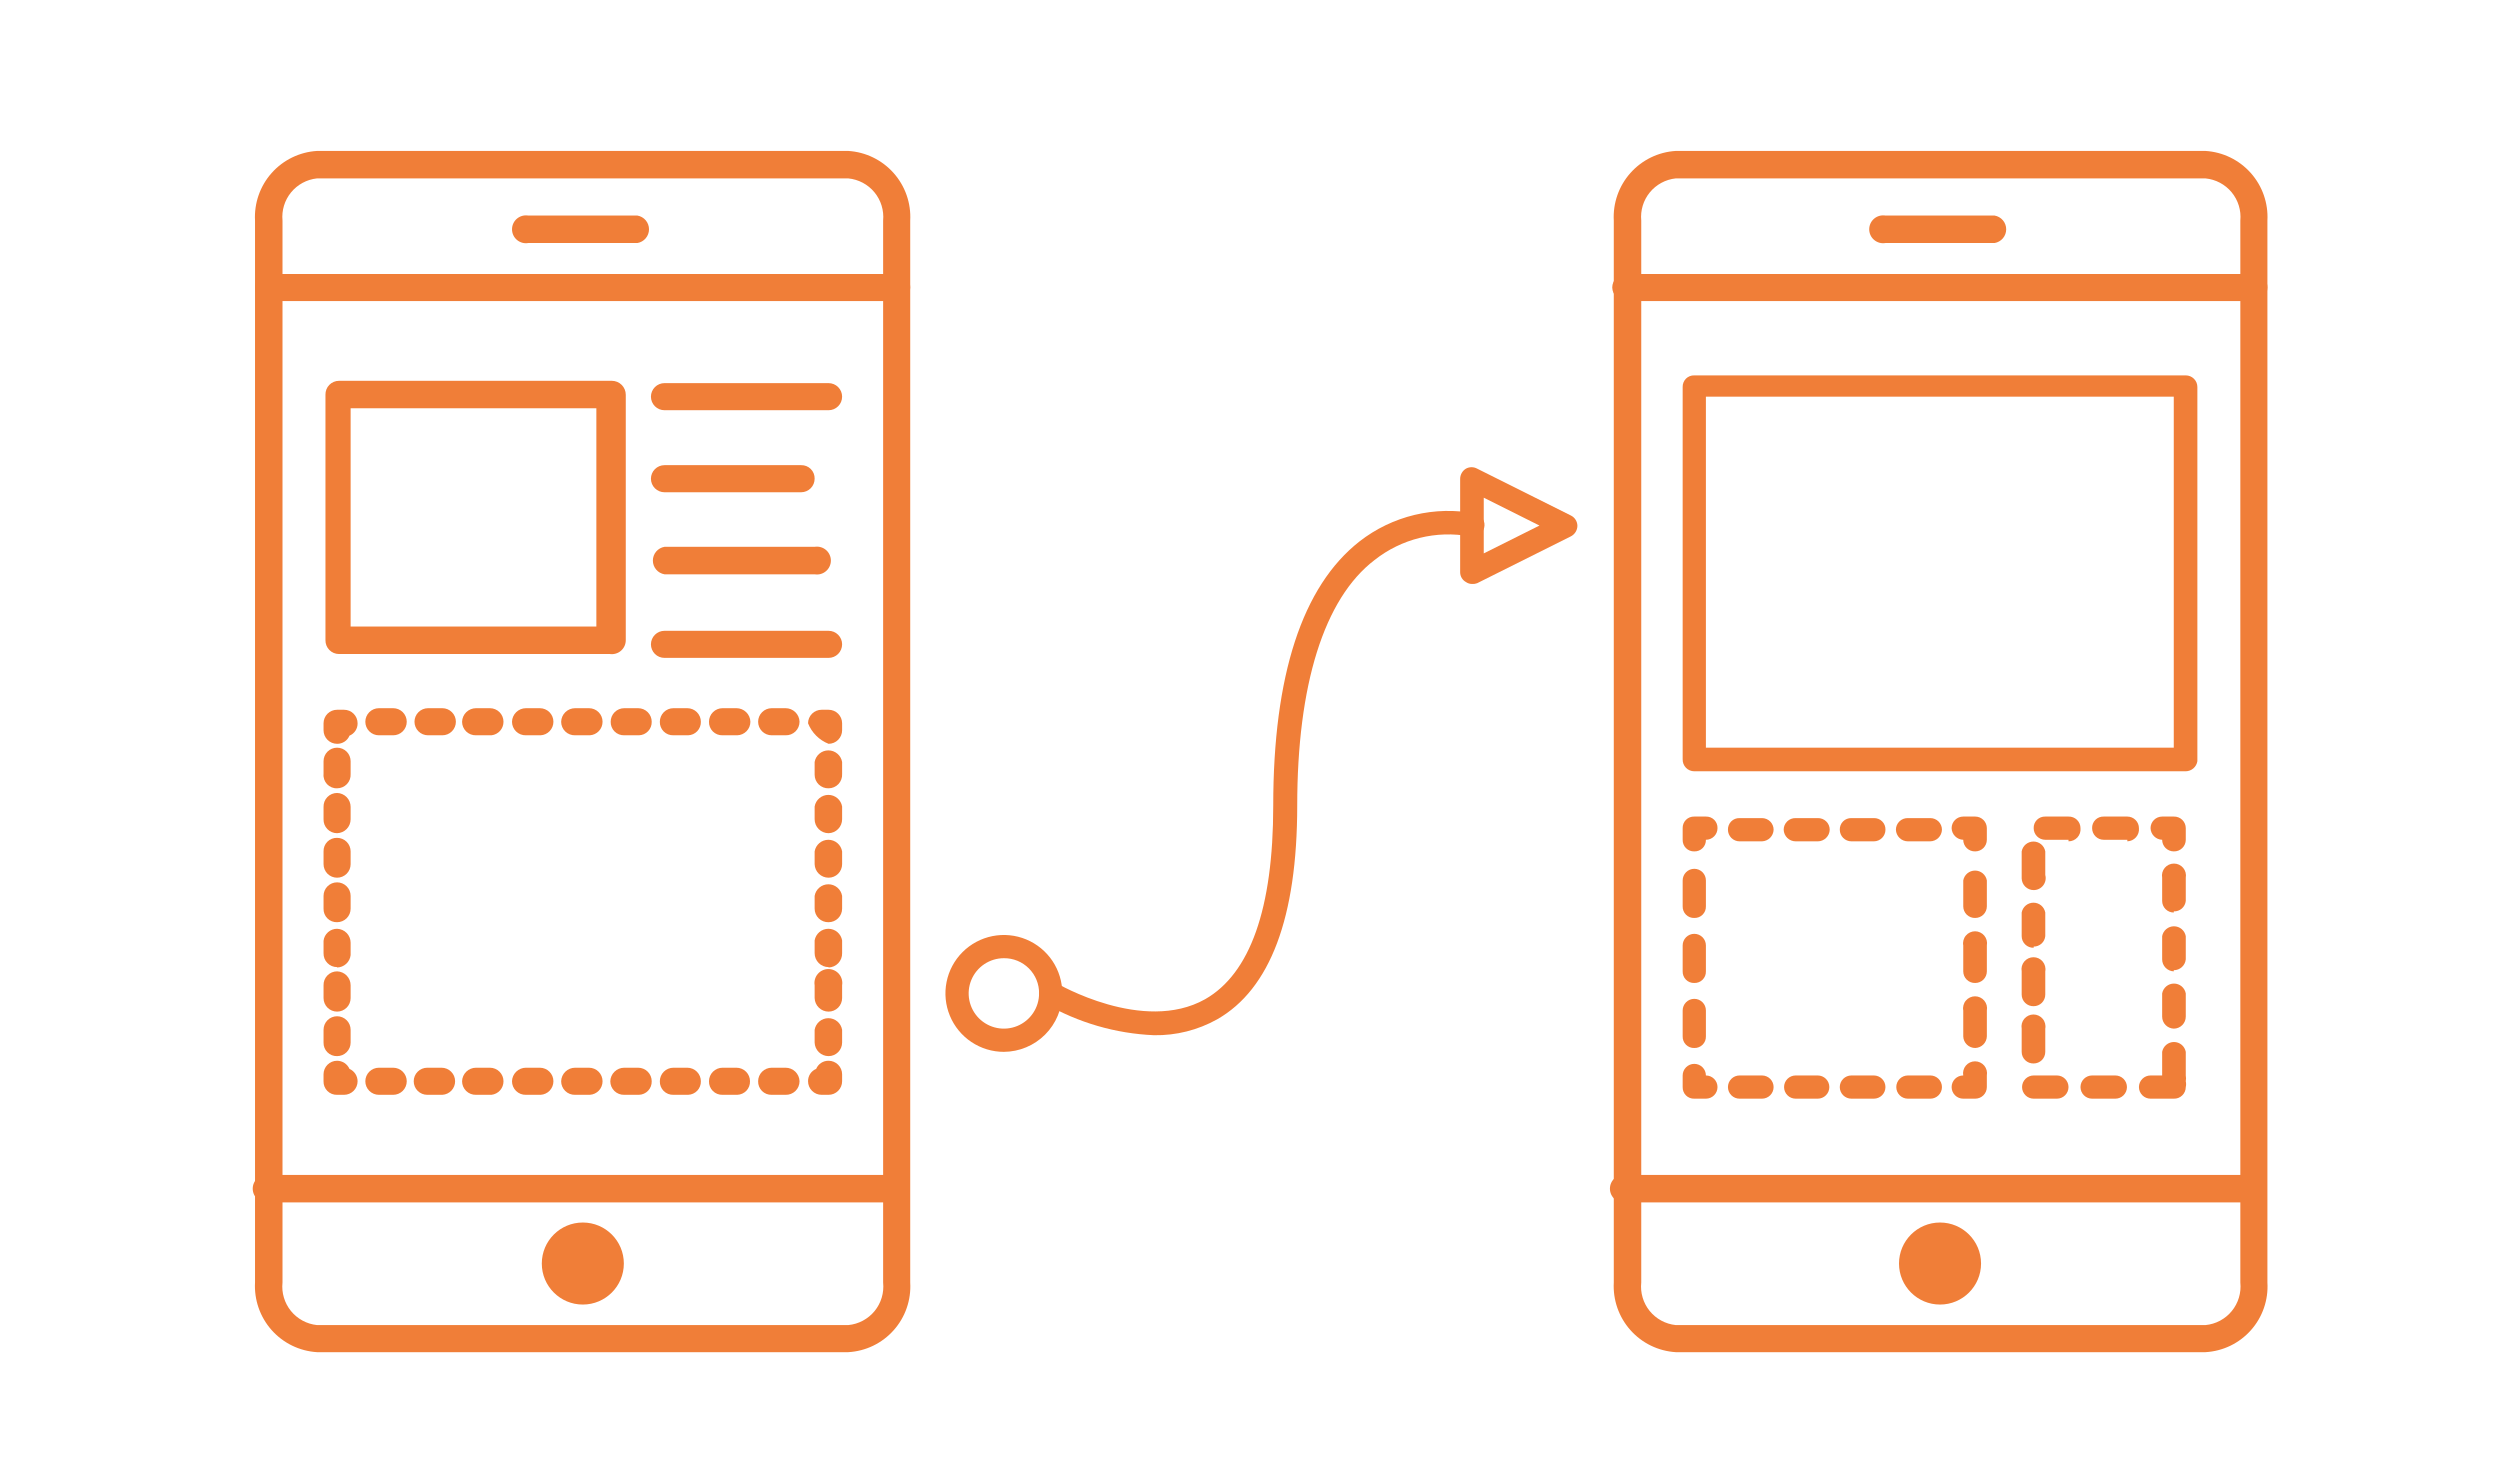 <svg width="136" height="80" viewBox="0 0 136 80" fill="none" xmlns="http://www.w3.org/2000/svg">
<g clip-path="url(#clip0_1151_274)">
<path d="M48.779 16.379H14.632C14.434 16.379 14.245 16.302 14.103 16.164C13.962 16.027 13.88 15.839 13.874 15.642C13.874 15.543 13.894 15.446 13.932 15.355C13.97 15.264 14.027 15.182 14.097 15.114C14.168 15.045 14.252 14.991 14.344 14.955C14.435 14.919 14.533 14.902 14.632 14.905H48.779C48.877 14.902 48.974 14.919 49.065 14.955C49.155 14.991 49.238 15.046 49.307 15.115C49.376 15.184 49.43 15.266 49.466 15.357C49.502 15.447 49.519 15.544 49.516 15.642C49.516 15.739 49.497 15.835 49.46 15.924C49.423 16.013 49.369 16.095 49.3 16.163C49.232 16.232 49.151 16.286 49.061 16.323C48.972 16.36 48.876 16.379 48.779 16.379Z" fill="#F07E38"/>
<path d="M48.779 65.41H14.632C14.523 65.429 14.412 65.423 14.306 65.394C14.199 65.365 14.101 65.313 14.017 65.242C13.932 65.171 13.865 65.082 13.818 64.982C13.772 64.882 13.748 64.773 13.748 64.663C13.748 64.553 13.772 64.444 13.818 64.344C13.865 64.244 13.932 64.156 14.017 64.085C14.101 64.013 14.199 63.961 14.306 63.932C14.412 63.903 14.523 63.898 14.632 63.916H48.779C48.956 63.946 49.116 64.037 49.232 64.174C49.348 64.311 49.411 64.484 49.411 64.663C49.411 64.842 49.348 65.016 49.232 65.153C49.116 65.289 48.956 65.381 48.779 65.41Z" fill="#F07E38"/>
<path d="M34.674 13.221H28.737C28.629 13.239 28.517 13.234 28.411 13.205C28.305 13.175 28.206 13.123 28.122 13.052C28.038 12.981 27.97 12.893 27.924 12.793C27.878 12.693 27.854 12.584 27.854 12.474C27.854 12.364 27.878 12.255 27.924 12.155C27.97 12.055 28.038 11.966 28.122 11.895C28.206 11.824 28.305 11.772 28.411 11.743C28.517 11.714 28.629 11.708 28.737 11.726H34.674C34.851 11.756 35.011 11.848 35.127 11.984C35.243 12.121 35.306 12.294 35.306 12.474C35.306 12.653 35.243 12.826 35.127 12.963C35.011 13.1 34.851 13.191 34.674 13.221Z" fill="#F07E38"/>
<path d="M31.705 70.968C32.938 70.968 33.937 69.969 33.937 68.737C33.937 67.504 32.938 66.505 31.705 66.505C30.473 66.505 29.474 67.504 29.474 68.737C29.474 69.969 30.473 70.968 31.705 70.968Z" fill="#F07E38"/>
<path d="M33.179 35.579H18.442C18.344 35.579 18.246 35.559 18.155 35.521C18.064 35.483 17.982 35.426 17.914 35.356C17.845 35.285 17.791 35.201 17.755 35.109C17.72 35.018 17.703 34.92 17.705 34.821V21.474C17.703 21.375 17.72 21.277 17.755 21.185C17.791 21.093 17.845 21.01 17.914 20.939C17.982 20.868 18.064 20.812 18.155 20.774C18.246 20.735 18.344 20.716 18.442 20.716H33.284C33.485 20.716 33.678 20.796 33.82 20.938C33.962 21.08 34.042 21.273 34.042 21.474V34.821C34.043 34.93 34.021 35.038 33.976 35.138C33.932 35.237 33.866 35.326 33.784 35.398C33.703 35.47 33.606 35.523 33.502 35.554C33.397 35.586 33.287 35.594 33.179 35.579ZM19.074 34.084H32.442V22.21H19.074V34.084Z" fill="#F07E38"/>
<path d="M45.074 22.316H36.148C36.051 22.316 35.955 22.297 35.866 22.26C35.777 22.223 35.695 22.168 35.627 22.1C35.559 22.032 35.504 21.95 35.467 21.861C35.43 21.771 35.411 21.676 35.411 21.579C35.411 21.482 35.43 21.386 35.467 21.297C35.504 21.208 35.559 21.126 35.627 21.058C35.695 20.989 35.777 20.935 35.866 20.898C35.955 20.861 36.051 20.842 36.148 20.842H45.074C45.171 20.842 45.267 20.861 45.356 20.898C45.446 20.935 45.527 20.989 45.595 21.058C45.664 21.126 45.718 21.208 45.755 21.297C45.792 21.386 45.811 21.482 45.811 21.579C45.811 21.676 45.792 21.771 45.755 21.861C45.718 21.95 45.664 22.032 45.595 22.1C45.527 22.168 45.446 22.223 45.356 22.26C45.267 22.297 45.171 22.316 45.074 22.316Z" fill="#F07E38"/>
<path d="M43.58 26.779H36.148C35.953 26.779 35.765 26.701 35.627 26.563C35.489 26.425 35.411 26.238 35.411 26.042C35.411 25.847 35.489 25.659 35.627 25.521C35.765 25.383 35.953 25.305 36.148 25.305H43.58C43.677 25.302 43.774 25.319 43.865 25.355C43.956 25.391 44.038 25.446 44.107 25.515C44.176 25.584 44.23 25.666 44.266 25.757C44.302 25.847 44.319 25.945 44.316 26.042C44.316 26.238 44.239 26.425 44.101 26.563C43.962 26.701 43.775 26.779 43.58 26.779Z" fill="#F07E38"/>
<path d="M44.316 31.242H36.148C35.971 31.212 35.81 31.121 35.695 30.984C35.579 30.847 35.516 30.674 35.516 30.495C35.516 30.316 35.579 30.142 35.695 30.005C35.81 29.869 35.971 29.777 36.148 29.747H44.316C44.425 29.729 44.536 29.735 44.642 29.764C44.749 29.793 44.847 29.845 44.931 29.916C45.016 29.987 45.083 30.076 45.129 30.176C45.176 30.276 45.2 30.385 45.2 30.495C45.2 30.605 45.176 30.714 45.129 30.814C45.083 30.914 45.016 31.002 44.931 31.073C44.847 31.145 44.749 31.197 44.642 31.226C44.536 31.255 44.425 31.26 44.316 31.242Z" fill="#F07E38"/>
<path d="M45.074 35.789H36.148C35.953 35.789 35.765 35.712 35.627 35.574C35.489 35.435 35.411 35.248 35.411 35.053C35.411 34.857 35.489 34.67 35.627 34.532C35.765 34.393 35.953 34.316 36.148 34.316H45.074C45.27 34.316 45.457 34.393 45.595 34.532C45.733 34.67 45.811 34.857 45.811 35.053C45.811 35.248 45.733 35.435 45.595 35.574C45.457 35.712 45.27 35.789 45.074 35.789Z" fill="#F07E38"/>
<path d="M18.337 40.463C18.142 40.463 17.955 40.386 17.816 40.247C17.678 40.109 17.601 39.922 17.601 39.726V39.347C17.601 39.152 17.678 38.965 17.816 38.826C17.955 38.688 18.142 38.611 18.337 38.611H18.716C18.912 38.611 19.099 38.688 19.237 38.826C19.376 38.965 19.453 39.152 19.453 39.347C19.456 39.491 19.415 39.632 19.336 39.752C19.257 39.873 19.144 39.966 19.011 40.021C18.956 40.154 18.863 40.267 18.742 40.346C18.622 40.425 18.481 40.466 18.337 40.463Z" fill="#F07E38"/>
<path d="M18.337 57.453C18.24 57.456 18.143 57.438 18.052 57.403C17.961 57.367 17.879 57.312 17.81 57.243C17.741 57.174 17.687 57.092 17.651 57.001C17.615 56.91 17.598 56.813 17.601 56.716V56.021C17.601 55.826 17.678 55.638 17.816 55.5C17.954 55.362 18.142 55.284 18.337 55.284C18.533 55.284 18.72 55.362 18.858 55.5C18.997 55.638 19.074 55.826 19.074 56.021V56.716C19.074 56.813 19.055 56.908 19.018 56.998C18.981 57.087 18.927 57.168 18.858 57.237C18.79 57.305 18.709 57.359 18.619 57.397C18.53 57.434 18.434 57.453 18.337 57.453ZM18.337 55.032C18.142 55.032 17.954 54.954 17.816 54.816C17.678 54.678 17.601 54.49 17.601 54.295V53.6C17.598 53.502 17.615 53.403 17.65 53.312C17.686 53.22 17.74 53.136 17.809 53.065C17.877 52.995 17.96 52.938 18.05 52.9C18.141 52.862 18.239 52.842 18.337 52.842C18.535 52.848 18.722 52.93 18.86 53.071C18.997 53.213 19.074 53.403 19.074 53.6V54.295C19.074 54.49 18.997 54.678 18.858 54.816C18.72 54.954 18.533 55.032 18.337 55.032ZM18.337 52.611C18.239 52.611 18.141 52.591 18.05 52.553C17.96 52.514 17.877 52.458 17.809 52.387C17.74 52.317 17.686 52.233 17.65 52.141C17.615 52.049 17.598 51.951 17.601 51.853V51.179C17.621 50.998 17.708 50.832 17.844 50.712C17.98 50.591 18.156 50.525 18.337 50.526C18.535 50.532 18.722 50.614 18.86 50.756C18.997 50.897 19.074 51.087 19.074 51.284V51.958C19.054 52.14 18.968 52.309 18.832 52.433C18.697 52.557 18.521 52.628 18.337 52.632V52.611ZM18.337 50.168C18.24 50.171 18.143 50.154 18.052 50.118C17.961 50.082 17.879 50.028 17.81 49.959C17.741 49.89 17.687 49.808 17.651 49.717C17.615 49.626 17.598 49.529 17.601 49.432V48.737C17.601 48.541 17.678 48.354 17.816 48.216C17.954 48.078 18.142 48 18.337 48C18.533 48 18.72 48.078 18.858 48.216C18.997 48.354 19.074 48.541 19.074 48.737V49.432C19.074 49.627 18.997 49.814 18.858 49.953C18.72 50.091 18.533 50.168 18.337 50.168ZM18.337 47.747C18.241 47.747 18.145 47.728 18.055 47.691C17.966 47.654 17.885 47.6 17.816 47.532C17.748 47.463 17.694 47.382 17.657 47.292C17.619 47.203 17.601 47.107 17.601 47.011V46.316C17.598 46.218 17.615 46.121 17.651 46.03C17.687 45.94 17.741 45.857 17.81 45.788C17.879 45.719 17.961 45.665 18.052 45.629C18.143 45.593 18.24 45.576 18.337 45.579C18.434 45.579 18.53 45.598 18.619 45.635C18.709 45.672 18.79 45.726 18.858 45.795C18.927 45.863 18.981 45.944 19.018 46.034C19.055 46.123 19.074 46.219 19.074 46.316V47.011C19.074 47.206 18.997 47.393 18.858 47.532C18.72 47.67 18.533 47.747 18.337 47.747ZM18.337 45.326C18.239 45.326 18.141 45.307 18.05 45.268C17.96 45.23 17.877 45.174 17.809 45.103C17.74 45.032 17.686 44.949 17.65 44.857C17.615 44.765 17.598 44.667 17.601 44.568V43.895C17.598 43.796 17.615 43.698 17.65 43.606C17.686 43.514 17.74 43.431 17.809 43.36C17.877 43.289 17.96 43.233 18.05 43.195C18.141 43.157 18.239 43.137 18.337 43.137C18.535 43.142 18.722 43.225 18.86 43.366C18.997 43.508 19.074 43.697 19.074 43.895V44.568C19.074 44.766 18.997 44.956 18.86 45.097C18.722 45.239 18.535 45.321 18.337 45.326ZM18.337 42.884C18.236 42.888 18.135 42.869 18.041 42.831C17.948 42.792 17.863 42.734 17.793 42.661C17.724 42.587 17.671 42.499 17.637 42.404C17.604 42.308 17.591 42.206 17.601 42.105V41.41C17.601 41.215 17.678 41.028 17.816 40.889C17.954 40.751 18.142 40.674 18.337 40.674C18.533 40.674 18.72 40.751 18.858 40.889C18.997 41.028 19.074 41.215 19.074 41.41V42.105C19.08 42.206 19.065 42.306 19.031 42.4C18.996 42.495 18.943 42.581 18.874 42.654C18.805 42.727 18.722 42.785 18.629 42.824C18.537 42.864 18.438 42.884 18.337 42.884Z" fill="#F07E38"/>
<path d="M18.716 59.558H18.337C18.239 59.561 18.142 59.544 18.051 59.508C17.961 59.472 17.878 59.418 17.809 59.349C17.74 59.279 17.686 59.197 17.65 59.106C17.614 59.016 17.597 58.919 17.6 58.821V58.442C17.6 58.247 17.678 58.059 17.816 57.921C17.954 57.783 18.141 57.705 18.337 57.705C18.48 57.706 18.62 57.748 18.739 57.826C18.859 57.905 18.953 58.016 19.011 58.147C19.142 58.205 19.253 58.299 19.332 58.418C19.41 58.538 19.452 58.678 19.453 58.821C19.453 59.017 19.375 59.204 19.237 59.342C19.099 59.48 18.911 59.558 18.716 59.558Z" fill="#F07E38"/>
<path d="M42.737 59.558H41.979C41.882 59.561 41.785 59.544 41.694 59.508C41.603 59.472 41.521 59.418 41.452 59.349C41.383 59.28 41.329 59.197 41.293 59.106C41.257 59.016 41.239 58.919 41.242 58.821C41.242 58.626 41.32 58.438 41.458 58.3C41.596 58.162 41.784 58.084 41.979 58.084H42.737C42.935 58.084 43.124 58.161 43.266 58.299C43.407 58.436 43.49 58.624 43.495 58.821C43.495 58.92 43.475 59.017 43.437 59.108C43.399 59.199 43.343 59.281 43.272 59.35C43.201 59.418 43.117 59.472 43.026 59.508C42.934 59.544 42.836 59.561 42.737 59.558ZM40.063 59.558H39.306C39.208 59.561 39.111 59.544 39.02 59.508C38.929 59.472 38.847 59.418 38.778 59.349C38.709 59.28 38.655 59.197 38.619 59.106C38.583 59.016 38.566 58.919 38.569 58.821C38.569 58.626 38.646 58.438 38.785 58.3C38.923 58.162 39.11 58.084 39.306 58.084H40.063C40.259 58.084 40.446 58.162 40.584 58.3C40.723 58.438 40.8 58.626 40.8 58.821C40.803 58.915 40.787 59.009 40.754 59.097C40.721 59.185 40.67 59.265 40.606 59.334C40.541 59.402 40.464 59.457 40.378 59.495C40.292 59.534 40.2 59.555 40.106 59.558H40.063ZM37.39 59.558H36.632C36.534 59.561 36.437 59.544 36.346 59.508C36.256 59.472 36.173 59.418 36.104 59.349C36.035 59.28 35.981 59.197 35.945 59.106C35.909 59.016 35.892 58.919 35.895 58.821C35.895 58.626 35.973 58.438 36.111 58.3C36.249 58.162 36.437 58.084 36.632 58.084H37.39C37.585 58.084 37.773 58.162 37.911 58.3C38.049 58.438 38.127 58.626 38.127 58.821C38.13 58.915 38.114 59.009 38.08 59.097C38.047 59.185 37.996 59.265 37.932 59.334C37.867 59.402 37.79 59.457 37.704 59.495C37.618 59.534 37.526 59.555 37.432 59.558H37.39ZM34.716 59.558H33.958C33.86 59.561 33.762 59.544 33.67 59.508C33.578 59.472 33.494 59.418 33.423 59.35C33.353 59.281 33.297 59.199 33.258 59.108C33.22 59.017 33.2 58.92 33.2 58.821C33.206 58.624 33.288 58.436 33.43 58.299C33.571 58.161 33.761 58.084 33.958 58.084H34.716C34.813 58.084 34.909 58.103 34.998 58.14C35.087 58.177 35.169 58.232 35.237 58.3C35.306 58.368 35.36 58.45 35.397 58.539C35.434 58.629 35.453 58.724 35.453 58.821C35.456 58.915 35.44 59.009 35.407 59.097C35.373 59.185 35.323 59.265 35.258 59.334C35.194 59.402 35.116 59.457 35.031 59.495C34.945 59.534 34.852 59.555 34.758 59.558H34.716ZM32.042 59.558H31.285C31.186 59.561 31.088 59.544 30.996 59.508C30.904 59.472 30.82 59.418 30.75 59.35C30.679 59.281 30.623 59.199 30.585 59.108C30.546 59.017 30.527 58.92 30.527 58.821C30.532 58.624 30.614 58.436 30.756 58.299C30.898 58.161 31.087 58.084 31.285 58.084H32.042C32.238 58.084 32.425 58.162 32.563 58.3C32.702 58.438 32.779 58.626 32.779 58.821C32.78 59.009 32.708 59.191 32.579 59.328C32.449 59.465 32.273 59.547 32.084 59.558H32.042ZM29.369 59.558H28.611C28.512 59.561 28.414 59.544 28.322 59.508C28.231 59.472 28.147 59.418 28.076 59.35C28.006 59.281 27.949 59.199 27.911 59.108C27.873 59.017 27.853 58.92 27.853 58.821C27.858 58.624 27.941 58.436 28.082 58.299C28.224 58.161 28.413 58.084 28.611 58.084H29.369C29.564 58.084 29.752 58.162 29.89 58.3C30.028 58.438 30.106 58.626 30.106 58.821C30.106 59.009 30.034 59.191 29.905 59.328C29.776 59.465 29.599 59.547 29.411 59.558H29.369ZM26.695 59.558H25.895C25.797 59.561 25.698 59.544 25.607 59.508C25.515 59.472 25.431 59.418 25.36 59.35C25.29 59.281 25.234 59.199 25.195 59.108C25.157 59.017 25.137 58.92 25.137 58.821C25.143 58.624 25.225 58.436 25.366 58.299C25.508 58.161 25.698 58.084 25.895 58.084H26.653C26.848 58.084 27.036 58.162 27.174 58.3C27.312 58.438 27.39 58.626 27.39 58.821C27.391 59.003 27.325 59.178 27.205 59.314C27.084 59.45 26.918 59.537 26.737 59.558H26.695ZM24.021 59.558H23.242C23.047 59.558 22.86 59.48 22.721 59.342C22.583 59.204 22.506 59.017 22.506 58.821C22.506 58.626 22.583 58.438 22.721 58.3C22.86 58.162 23.047 58.084 23.242 58.084H24.021C24.118 58.084 24.214 58.103 24.303 58.14C24.393 58.177 24.474 58.232 24.542 58.3C24.611 58.368 24.665 58.45 24.702 58.539C24.739 58.629 24.758 58.724 24.758 58.821C24.759 59.009 24.687 59.191 24.558 59.328C24.428 59.465 24.252 59.547 24.064 59.558H24.021ZM21.348 59.558H20.611C20.415 59.558 20.228 59.48 20.09 59.342C19.952 59.204 19.874 59.017 19.874 58.821C19.874 58.626 19.952 58.438 20.09 58.3C20.228 58.162 20.415 58.084 20.611 58.084H21.39C21.585 58.084 21.773 58.162 21.911 58.3C22.049 58.438 22.127 58.626 22.127 58.821C22.127 59.017 22.049 59.204 21.911 59.342C21.773 59.48 21.585 59.558 21.39 59.558H21.348Z" fill="#F07E38"/>
<path d="M45.074 59.558H44.695C44.499 59.558 44.312 59.48 44.174 59.342C44.036 59.204 43.958 59.017 43.958 58.821C43.956 58.677 43.996 58.536 44.075 58.416C44.154 58.296 44.267 58.202 44.4 58.147C44.455 58.014 44.549 57.901 44.669 57.822C44.789 57.744 44.93 57.703 45.074 57.705C45.269 57.705 45.457 57.783 45.595 57.921C45.733 58.059 45.811 58.247 45.811 58.442V58.821C45.811 59.017 45.733 59.204 45.595 59.342C45.457 59.48 45.269 59.558 45.074 59.558Z" fill="#F07E38"/>
<path d="M45.074 57.453C44.877 57.453 44.687 57.376 44.545 57.238C44.404 57.1 44.322 56.913 44.316 56.716V56.021C44.346 55.844 44.437 55.684 44.574 55.568C44.711 55.453 44.884 55.389 45.064 55.389C45.243 55.389 45.416 55.453 45.553 55.568C45.69 55.684 45.781 55.844 45.811 56.021V56.716C45.811 56.813 45.792 56.908 45.755 56.998C45.718 57.087 45.663 57.168 45.595 57.237C45.527 57.305 45.446 57.359 45.356 57.397C45.267 57.434 45.171 57.453 45.074 57.453ZM45.074 55.032C44.877 55.032 44.687 54.955 44.545 54.817C44.404 54.679 44.322 54.492 44.316 54.295V53.6C44.298 53.491 44.303 53.38 44.333 53.274C44.362 53.167 44.414 53.069 44.485 52.985C44.556 52.901 44.645 52.833 44.745 52.787C44.844 52.74 44.953 52.716 45.064 52.716C45.174 52.716 45.283 52.74 45.383 52.787C45.483 52.833 45.571 52.901 45.642 52.985C45.713 53.069 45.765 53.167 45.794 53.274C45.824 53.38 45.829 53.491 45.811 53.6V54.295C45.811 54.49 45.733 54.678 45.595 54.816C45.457 54.954 45.27 55.032 45.074 55.032ZM45.074 52.611C44.873 52.611 44.68 52.531 44.538 52.389C44.396 52.246 44.316 52.054 44.316 51.853V51.158C44.346 50.981 44.437 50.821 44.574 50.705C44.711 50.589 44.884 50.526 45.064 50.526C45.243 50.526 45.416 50.589 45.553 50.705C45.69 50.821 45.781 50.981 45.811 51.158V51.853C45.814 51.952 45.797 52.051 45.761 52.144C45.726 52.237 45.672 52.322 45.604 52.395C45.535 52.467 45.453 52.525 45.363 52.566C45.272 52.606 45.174 52.629 45.074 52.632V52.611ZM45.074 50.168C44.976 50.171 44.877 50.154 44.786 50.118C44.694 50.083 44.61 50.029 44.539 49.96C44.469 49.892 44.413 49.809 44.374 49.718C44.336 49.628 44.316 49.53 44.316 49.432V48.737C44.346 48.56 44.437 48.4 44.574 48.284C44.711 48.168 44.884 48.105 45.064 48.105C45.243 48.105 45.416 48.168 45.553 48.284C45.69 48.4 45.781 48.56 45.811 48.737V49.432C45.811 49.627 45.733 49.814 45.595 49.953C45.457 50.091 45.27 50.168 45.074 50.168ZM45.074 47.747C44.877 47.747 44.687 47.67 44.545 47.533C44.404 47.395 44.322 47.208 44.316 47.011V46.316C44.346 46.139 44.437 45.979 44.574 45.863C44.711 45.747 44.884 45.684 45.064 45.684C45.243 45.684 45.416 45.747 45.553 45.863C45.69 45.979 45.781 46.139 45.811 46.316V47.011C45.811 47.206 45.733 47.393 45.595 47.532C45.457 47.67 45.27 47.747 45.074 47.747ZM45.074 45.326C44.873 45.326 44.68 45.246 44.538 45.104C44.396 44.962 44.316 44.769 44.316 44.568V43.874C44.346 43.697 44.437 43.537 44.574 43.421C44.711 43.305 44.884 43.242 45.064 43.242C45.243 43.242 45.416 43.305 45.553 43.421C45.69 43.537 45.781 43.697 45.811 43.874V44.568C45.811 44.766 45.734 44.956 45.596 45.097C45.459 45.239 45.271 45.321 45.074 45.326ZM45.074 42.884C44.976 42.887 44.877 42.87 44.786 42.834C44.694 42.798 44.61 42.745 44.539 42.676C44.469 42.607 44.413 42.525 44.374 42.434C44.336 42.343 44.316 42.246 44.316 42.147V41.453C44.346 41.276 44.437 41.115 44.574 41C44.711 40.884 44.884 40.821 45.064 40.821C45.243 40.821 45.416 40.884 45.553 41C45.69 41.115 45.781 41.276 45.811 41.453V42.105C45.817 42.206 45.802 42.306 45.767 42.4C45.733 42.495 45.68 42.581 45.611 42.654C45.542 42.727 45.458 42.785 45.366 42.824C45.274 42.864 45.175 42.884 45.074 42.884Z" fill="#F07E38"/>
<path d="M45.074 40.463C44.821 40.364 44.592 40.213 44.4 40.021C44.208 39.829 44.057 39.6 43.958 39.347C43.958 39.152 44.036 38.965 44.174 38.826C44.312 38.688 44.499 38.611 44.695 38.611H45.074C45.269 38.611 45.457 38.688 45.595 38.826C45.733 38.965 45.811 39.152 45.811 39.347V39.726C45.811 39.922 45.733 40.109 45.595 40.247C45.457 40.386 45.269 40.463 45.074 40.463Z" fill="#F07E38"/>
<path d="M42.737 40H41.979C41.883 40 41.787 39.981 41.697 39.944C41.608 39.907 41.527 39.853 41.458 39.784C41.39 39.716 41.336 39.635 41.298 39.545C41.261 39.456 41.242 39.36 41.242 39.263C41.242 39.068 41.32 38.88 41.458 38.742C41.596 38.604 41.784 38.526 41.979 38.526H42.737C42.935 38.526 43.124 38.603 43.266 38.741C43.407 38.878 43.49 39.066 43.495 39.263C43.495 39.362 43.475 39.459 43.437 39.55C43.399 39.641 43.343 39.723 43.272 39.792C43.201 39.861 43.117 39.914 43.026 39.95C42.934 39.986 42.836 40.003 42.737 40ZM40.063 40H39.306C39.208 40.003 39.111 39.986 39.02 39.95C38.929 39.914 38.847 39.86 38.778 39.791C38.709 39.722 38.655 39.639 38.619 39.548C38.583 39.458 38.566 39.361 38.569 39.263C38.569 39.068 38.646 38.88 38.785 38.742C38.923 38.604 39.11 38.526 39.306 38.526H40.063C40.261 38.526 40.451 38.603 40.592 38.741C40.734 38.878 40.816 39.066 40.821 39.263C40.822 39.455 40.747 39.639 40.613 39.777C40.479 39.914 40.297 39.995 40.106 40H40.063ZM37.39 40H36.632C36.534 40.003 36.437 39.986 36.346 39.95C36.256 39.914 36.173 39.86 36.104 39.791C36.035 39.722 35.981 39.639 35.945 39.548C35.909 39.458 35.892 39.361 35.895 39.263C35.895 39.068 35.973 38.88 36.111 38.742C36.249 38.604 36.437 38.526 36.632 38.526H37.39C37.585 38.526 37.773 38.604 37.911 38.742C38.049 38.88 38.127 39.068 38.127 39.263C38.13 39.357 38.114 39.451 38.08 39.539C38.047 39.627 37.996 39.707 37.932 39.776C37.867 39.844 37.79 39.899 37.704 39.938C37.618 39.976 37.526 39.997 37.432 40H37.39ZM34.716 40H33.958C33.861 40.003 33.764 39.986 33.673 39.95C33.582 39.914 33.5 39.86 33.431 39.791C33.362 39.722 33.307 39.639 33.272 39.548C33.236 39.458 33.218 39.361 33.221 39.263C33.221 39.068 33.299 38.88 33.437 38.742C33.575 38.604 33.763 38.526 33.958 38.526H34.716C34.813 38.526 34.909 38.545 34.998 38.582C35.087 38.619 35.169 38.674 35.237 38.742C35.306 38.81 35.36 38.892 35.397 38.981C35.434 39.071 35.453 39.166 35.453 39.263C35.456 39.357 35.44 39.451 35.407 39.539C35.373 39.627 35.323 39.707 35.258 39.776C35.194 39.844 35.116 39.899 35.031 39.938C34.945 39.976 34.852 39.997 34.758 40H34.716ZM32.042 40H31.285C31.186 40.003 31.088 39.986 30.996 39.95C30.904 39.914 30.82 39.861 30.75 39.792C30.679 39.723 30.623 39.641 30.585 39.55C30.546 39.459 30.527 39.362 30.527 39.263C30.532 39.066 30.614 38.878 30.756 38.741C30.898 38.603 31.087 38.526 31.285 38.526H32.042C32.238 38.526 32.425 38.604 32.563 38.742C32.702 38.88 32.779 39.068 32.779 39.263C32.78 39.452 32.708 39.633 32.579 39.77C32.449 39.907 32.273 39.989 32.084 40H32.042ZM29.369 40H28.611C28.512 40.003 28.414 39.986 28.322 39.95C28.231 39.914 28.147 39.861 28.076 39.792C28.006 39.723 27.949 39.641 27.911 39.55C27.873 39.459 27.853 39.362 27.853 39.263C27.858 39.066 27.941 38.878 28.082 38.741C28.224 38.603 28.413 38.526 28.611 38.526H29.369C29.564 38.526 29.752 38.604 29.89 38.742C30.028 38.88 30.106 39.068 30.106 39.263C30.106 39.452 30.034 39.633 29.905 39.77C29.776 39.907 29.599 39.989 29.411 40H29.369ZM26.737 40H25.895C25.797 40.003 25.698 39.986 25.607 39.95C25.515 39.914 25.431 39.861 25.36 39.792C25.29 39.723 25.234 39.641 25.195 39.55C25.157 39.459 25.137 39.362 25.137 39.263C25.143 39.066 25.225 38.878 25.366 38.741C25.508 38.603 25.698 38.526 25.895 38.526H26.653C26.848 38.526 27.036 38.604 27.174 38.742C27.312 38.88 27.39 39.068 27.39 39.263C27.391 39.445 27.325 39.62 27.205 39.757C27.084 39.892 26.918 39.979 26.737 40ZM24.064 40H23.285C23.188 40 23.092 39.981 23.003 39.944C22.913 39.907 22.832 39.853 22.764 39.784C22.695 39.716 22.641 39.635 22.604 39.545C22.567 39.456 22.548 39.36 22.548 39.263C22.548 39.068 22.625 38.88 22.764 38.742C22.902 38.604 23.089 38.526 23.285 38.526H24.064C24.259 38.526 24.446 38.604 24.584 38.742C24.723 38.88 24.8 39.068 24.8 39.263C24.8 39.36 24.781 39.456 24.744 39.545C24.707 39.635 24.653 39.716 24.584 39.784C24.516 39.853 24.435 39.907 24.346 39.944C24.256 39.981 24.16 40 24.064 40ZM21.39 40H20.611C20.514 40 20.418 39.981 20.329 39.944C20.239 39.907 20.158 39.853 20.09 39.784C20.021 39.716 19.967 39.635 19.93 39.545C19.893 39.456 19.874 39.36 19.874 39.263C19.874 39.068 19.952 38.88 20.09 38.742C20.228 38.604 20.415 38.526 20.611 38.526H21.39C21.585 38.526 21.773 38.604 21.911 38.742C22.049 38.88 22.127 39.068 22.127 39.263C22.127 39.36 22.108 39.456 22.071 39.545C22.034 39.635 21.979 39.716 21.911 39.784C21.842 39.853 21.761 39.907 21.672 39.944C21.582 39.981 21.487 40 21.39 40Z" fill="#F07E38"/>
<path d="M46.147 73.558H17.242C16.294 73.498 15.408 73.067 14.777 72.357C14.147 71.647 13.822 70.717 13.873 69.768V12C13.822 11.052 14.147 10.121 14.777 9.412C15.408 8.702 16.294 8.27 17.242 8.211H46.147C47.095 8.27 47.981 8.702 48.612 9.412C49.243 10.121 49.568 11.052 49.516 12V69.768C49.544 70.239 49.48 70.71 49.325 71.155C49.172 71.6 48.931 72.01 48.618 72.362C48.305 72.715 47.926 73.001 47.502 73.207C47.078 73.412 46.617 73.531 46.147 73.558ZM17.242 9.705C16.69 9.764 16.184 10.038 15.833 10.467C15.482 10.897 15.315 11.448 15.368 12V69.768C15.339 70.043 15.364 70.322 15.443 70.587C15.521 70.852 15.651 71.1 15.825 71.315C15.999 71.53 16.214 71.708 16.457 71.84C16.7 71.972 16.967 72.055 17.242 72.084H46.147C46.424 72.058 46.693 71.977 46.939 71.846C47.184 71.715 47.401 71.537 47.578 71.322C47.754 71.106 47.886 70.858 47.965 70.591C48.045 70.325 48.071 70.045 48.042 69.768V12C48.095 11.444 47.925 10.891 47.569 10.46C47.214 10.03 46.703 9.759 46.147 9.705H17.242Z" fill="#F07E38"/>
<path d="M122.611 16.379H88.464C88.266 16.379 88.077 16.302 87.935 16.164C87.794 16.027 87.712 15.839 87.706 15.642C87.706 15.543 87.726 15.446 87.764 15.355C87.802 15.264 87.859 15.182 87.929 15.114C88 15.045 88.084 14.991 88.175 14.955C88.267 14.919 88.365 14.902 88.464 14.905H122.611C122.709 14.902 122.806 14.919 122.897 14.955C122.987 14.991 123.07 15.046 123.139 15.115C123.208 15.184 123.262 15.266 123.298 15.357C123.334 15.447 123.351 15.544 123.348 15.642C123.348 15.838 123.271 16.025 123.132 16.163C122.994 16.301 122.807 16.379 122.611 16.379Z" fill="#F07E38"/>
<path d="M122.611 65.41H88.464C88.355 65.429 88.244 65.423 88.138 65.394C88.031 65.365 87.933 65.313 87.849 65.242C87.764 65.171 87.697 65.082 87.65 64.982C87.604 64.882 87.58 64.773 87.58 64.663C87.58 64.553 87.604 64.444 87.65 64.344C87.697 64.244 87.764 64.156 87.849 64.085C87.933 64.013 88.031 63.961 88.138 63.932C88.244 63.903 88.355 63.898 88.464 63.916H122.611C122.788 63.946 122.948 64.037 123.064 64.174C123.18 64.311 123.243 64.484 123.243 64.663C123.243 64.842 123.18 65.016 123.064 65.153C122.948 65.289 122.788 65.381 122.611 65.41Z" fill="#F07E38"/>
<path d="M108.505 13.221H102.568C102.46 13.239 102.348 13.234 102.242 13.205C102.136 13.175 102.037 13.123 101.953 13.052C101.869 12.981 101.801 12.893 101.755 12.793C101.709 12.693 101.685 12.584 101.685 12.474C101.685 12.364 101.709 12.255 101.755 12.155C101.801 12.055 101.869 11.966 101.953 11.895C102.037 11.824 102.136 11.772 102.242 11.743C102.348 11.714 102.46 11.708 102.568 11.726H108.505C108.682 11.756 108.842 11.848 108.958 11.984C109.074 12.121 109.137 12.294 109.137 12.474C109.137 12.653 109.074 12.826 108.958 12.963C108.842 13.1 108.682 13.191 108.505 13.221Z" fill="#F07E38"/>
<path d="M105.537 70.968C106.77 70.968 107.769 69.969 107.769 68.737C107.769 67.504 106.77 66.505 105.537 66.505C104.305 66.505 103.306 67.504 103.306 68.737C103.306 69.969 104.305 70.968 105.537 70.968Z" fill="#F07E38"/>
<path d="M119.979 73.558H91.158C90.21 73.498 89.324 73.067 88.694 72.357C88.063 71.647 87.738 70.717 87.79 69.768V12C87.738 11.052 88.063 10.121 88.694 9.412C89.324 8.702 90.21 8.27 91.158 8.211H119.979C120.927 8.27 121.813 8.702 122.443 9.412C123.074 10.121 123.399 11.052 123.347 12V69.768C123.376 70.239 123.311 70.71 123.157 71.155C123.003 71.6 122.763 72.01 122.45 72.362C122.137 72.715 121.758 73.001 121.334 73.207C120.91 73.412 120.449 73.531 119.979 73.558ZM91.158 9.705C90.606 9.764 90.1 10.038 89.749 10.467C89.398 10.897 89.231 11.448 89.284 12V69.768C89.255 70.043 89.28 70.322 89.359 70.587C89.437 70.852 89.567 71.1 89.741 71.315C89.915 71.53 90.13 71.708 90.373 71.84C90.616 71.972 90.883 72.055 91.158 72.084H119.979C120.256 72.058 120.525 71.977 120.771 71.846C121.016 71.715 121.233 71.537 121.409 71.322C121.586 71.106 121.717 70.858 121.797 70.591C121.877 70.325 121.903 70.045 121.874 69.768V12C121.927 11.444 121.757 10.891 121.401 10.46C121.046 10.03 120.534 9.759 119.979 9.705H91.158Z" fill="#F07E38"/>
<path d="M54.611 57.221C53.982 57.221 53.367 57.035 52.844 56.685C52.322 56.336 51.914 55.84 51.674 55.259C51.433 54.678 51.37 54.039 51.493 53.422C51.615 52.805 51.918 52.239 52.363 51.794C52.807 51.35 53.374 51.047 53.99 50.924C54.607 50.802 55.246 50.864 55.827 51.105C56.408 51.346 56.904 51.753 57.254 52.276C57.603 52.799 57.789 53.413 57.789 54.042C57.784 54.883 57.447 55.689 56.852 56.284C56.257 56.879 55.452 57.215 54.611 57.221ZM54.611 52.126C54.232 52.126 53.861 52.239 53.546 52.449C53.231 52.66 52.986 52.959 52.841 53.309C52.696 53.659 52.658 54.044 52.732 54.416C52.806 54.788 52.988 55.129 53.256 55.397C53.524 55.665 53.865 55.847 54.237 55.921C54.608 55.995 54.994 55.957 55.344 55.812C55.694 55.667 55.993 55.422 56.203 55.106C56.414 54.791 56.526 54.421 56.526 54.042C56.529 53.79 56.482 53.539 56.386 53.306C56.291 53.072 56.15 52.86 55.971 52.681C55.793 52.503 55.581 52.362 55.347 52.266C55.113 52.171 54.863 52.123 54.611 52.126Z" fill="#F07E38"/>
<path d="M80.084 31.768C79.964 31.769 79.846 31.732 79.747 31.663C79.653 31.611 79.574 31.535 79.519 31.443C79.463 31.35 79.433 31.245 79.432 31.137V26.042C79.434 25.932 79.464 25.823 79.519 25.728C79.574 25.632 79.653 25.552 79.747 25.495C79.841 25.443 79.946 25.416 80.053 25.416C80.159 25.416 80.264 25.443 80.358 25.495L85.453 28.042C85.56 28.094 85.65 28.174 85.713 28.275C85.777 28.375 85.81 28.492 85.811 28.61C85.808 28.729 85.773 28.844 85.71 28.944C85.647 29.044 85.558 29.126 85.453 29.179L80.358 31.726C80.271 31.76 80.177 31.774 80.084 31.768ZM80.716 27.074V30.105L83.747 28.59L80.716 27.074Z" fill="#F07E38"/>
<path d="M62.779 56.316C60.69 56.227 58.654 55.634 56.843 54.59C56.771 54.548 56.708 54.493 56.657 54.427C56.606 54.361 56.569 54.286 56.548 54.206C56.526 54.126 56.521 54.042 56.532 53.96C56.543 53.877 56.569 53.798 56.611 53.726C56.699 53.58 56.84 53.473 57.006 53.43C57.171 53.387 57.347 53.41 57.495 53.495C57.495 53.495 62.19 56.253 65.558 54.358C68.001 52.968 69.264 49.432 69.264 43.832C69.264 36.737 70.843 31.895 73.958 29.453C74.842 28.764 75.863 28.273 76.952 28.011C78.042 27.75 79.174 27.724 80.274 27.937C80.356 27.958 80.432 27.994 80.5 28.044C80.567 28.095 80.624 28.158 80.667 28.23C80.71 28.303 80.739 28.383 80.751 28.466C80.763 28.549 80.758 28.634 80.737 28.716C80.717 28.797 80.68 28.874 80.63 28.941C80.579 29.009 80.516 29.066 80.444 29.109C80.371 29.152 80.291 29.18 80.208 29.192C80.125 29.204 80.04 29.2 79.958 29.179C79.053 29.012 78.123 29.04 77.23 29.262C76.337 29.483 75.502 29.893 74.779 30.463C72.022 32.568 70.569 37.263 70.569 43.832C70.569 49.916 69.095 53.81 66.211 55.453C65.163 56.038 63.98 56.336 62.779 56.316Z" fill="#F07E38"/>
<path d="M118.906 41.958H92.169C92.084 41.958 92 41.941 91.922 41.908C91.844 41.875 91.774 41.826 91.715 41.766C91.656 41.705 91.61 41.633 91.579 41.553C91.549 41.474 91.535 41.39 91.537 41.305V21.053C91.534 20.969 91.549 20.886 91.58 20.808C91.61 20.73 91.657 20.659 91.716 20.599C91.775 20.54 91.846 20.494 91.924 20.463C92.002 20.432 92.085 20.418 92.169 20.421H118.906C119.073 20.421 119.234 20.488 119.352 20.606C119.471 20.724 119.537 20.885 119.537 21.053V41.41C119.513 41.561 119.436 41.699 119.321 41.799C119.205 41.899 119.059 41.955 118.906 41.958ZM92.801 40.674H118.253V21.579H92.801V40.674Z" fill="#F07E38"/>
<path d="M107.452 59.768H106.8C106.632 59.768 106.471 59.702 106.353 59.583C106.235 59.465 106.168 59.304 106.168 59.137C106.168 58.969 106.235 58.809 106.353 58.69C106.471 58.572 106.632 58.505 106.8 58.505C106.782 58.411 106.786 58.315 106.811 58.222C106.835 58.13 106.879 58.044 106.941 57.97C107.002 57.897 107.078 57.838 107.165 57.797C107.252 57.757 107.346 57.736 107.442 57.736C107.537 57.736 107.632 57.757 107.718 57.797C107.805 57.838 107.881 57.897 107.943 57.97C108.004 58.044 108.048 58.13 108.073 58.222C108.097 58.315 108.101 58.411 108.084 58.505V59.137C108.084 59.304 108.017 59.465 107.899 59.583C107.78 59.702 107.62 59.768 107.452 59.768Z" fill="#F07E38"/>
<path d="M104.989 59.768H103.789C103.622 59.768 103.461 59.702 103.343 59.583C103.224 59.465 103.158 59.304 103.158 59.137C103.158 58.969 103.224 58.809 103.343 58.69C103.461 58.572 103.622 58.505 103.789 58.505H105.011C105.178 58.505 105.339 58.572 105.457 58.69C105.576 58.809 105.642 58.969 105.642 59.137C105.642 59.304 105.576 59.465 105.457 59.583C105.339 59.702 105.178 59.768 105.011 59.768H104.989ZM101.937 59.768H100.716C100.548 59.768 100.388 59.702 100.269 59.583C100.151 59.465 100.084 59.304 100.084 59.137C100.084 58.969 100.151 58.809 100.269 58.69C100.388 58.572 100.548 58.505 100.716 58.505H101.937C102.104 58.505 102.265 58.572 102.383 58.69C102.502 58.809 102.568 58.969 102.568 59.137C102.568 59.304 102.502 59.465 102.383 59.583C102.265 59.702 102.104 59.768 101.937 59.768ZM98.884 59.768H97.684C97.517 59.768 97.356 59.702 97.238 59.583C97.119 59.465 97.053 59.304 97.053 59.137C97.053 58.969 97.119 58.809 97.238 58.69C97.356 58.572 97.517 58.505 97.684 58.505H98.884C99.052 58.505 99.212 58.572 99.331 58.69C99.449 58.809 99.516 58.969 99.516 59.137C99.516 59.304 99.449 59.465 99.331 59.583C99.212 59.702 99.052 59.768 98.884 59.768ZM95.853 59.768H94.632C94.464 59.768 94.303 59.702 94.185 59.583C94.067 59.465 94 59.304 94 59.137C94 58.969 94.067 58.809 94.185 58.69C94.303 58.572 94.464 58.505 94.632 58.505H95.853C96.02 58.505 96.181 58.572 96.299 58.69C96.418 58.809 96.484 58.969 96.484 59.137C96.484 59.304 96.418 59.465 96.299 59.583C96.181 59.702 96.02 59.768 95.853 59.768Z" fill="#F07E38"/>
<path d="M92.801 59.768H92.169C92.085 59.771 92.002 59.757 91.924 59.726C91.846 59.696 91.775 59.649 91.716 59.59C91.657 59.531 91.61 59.46 91.58 59.382C91.549 59.304 91.534 59.221 91.537 59.137V58.505C91.537 58.338 91.604 58.177 91.722 58.059C91.841 57.94 92.002 57.874 92.169 57.874C92.337 57.874 92.497 57.94 92.616 58.059C92.734 58.177 92.801 58.338 92.801 58.505C92.968 58.505 93.129 58.572 93.247 58.69C93.366 58.809 93.432 58.969 93.432 59.137C93.432 59.304 93.366 59.465 93.247 59.583C93.129 59.702 92.968 59.768 92.801 59.768Z" fill="#F07E38"/>
<path d="M92.169 57.011C92.085 57.014 92.002 56.999 91.924 56.968C91.846 56.938 91.775 56.891 91.716 56.832C91.657 56.773 91.61 56.702 91.58 56.624C91.549 56.546 91.534 56.463 91.537 56.379V54.968C91.537 54.801 91.604 54.64 91.722 54.522C91.841 54.403 92.002 54.337 92.169 54.337C92.337 54.337 92.497 54.403 92.616 54.522C92.734 54.64 92.801 54.801 92.801 54.968V56.379C92.804 56.463 92.789 56.546 92.759 56.624C92.728 56.702 92.681 56.773 92.622 56.832C92.563 56.891 92.492 56.938 92.414 56.968C92.336 56.999 92.253 57.014 92.169 57.011ZM92.169 53.474C92.085 53.477 92.002 53.462 91.924 53.432C91.846 53.401 91.775 53.355 91.716 53.295C91.657 53.236 91.61 53.165 91.58 53.087C91.549 53.009 91.534 52.926 91.537 52.842V51.432C91.537 51.264 91.604 51.103 91.722 50.985C91.841 50.867 92.002 50.8 92.169 50.8C92.337 50.8 92.497 50.867 92.616 50.985C92.734 51.103 92.801 51.264 92.801 51.432V52.842C92.804 52.926 92.789 53.009 92.759 53.087C92.728 53.165 92.681 53.236 92.622 53.295C92.563 53.355 92.492 53.401 92.414 53.432C92.336 53.462 92.253 53.477 92.169 53.474ZM92.169 49.937C92.085 49.94 92.002 49.925 91.924 49.895C91.846 49.864 91.775 49.818 91.716 49.758C91.657 49.699 91.61 49.628 91.58 49.55C91.549 49.472 91.534 49.389 91.537 49.305V47.895C91.537 47.727 91.604 47.567 91.722 47.448C91.841 47.33 92.002 47.263 92.169 47.263C92.337 47.263 92.497 47.33 92.616 47.448C92.734 47.567 92.801 47.727 92.801 47.895V49.305C92.804 49.389 92.789 49.472 92.759 49.55C92.728 49.628 92.681 49.699 92.622 49.758C92.563 49.818 92.492 49.864 92.414 49.895C92.336 49.925 92.253 49.94 92.169 49.937Z" fill="#F07E38"/>
<path d="M92.169 46.316C92.085 46.319 92.002 46.304 91.924 46.274C91.846 46.243 91.775 46.197 91.716 46.137C91.657 46.078 91.61 46.007 91.58 45.929C91.549 45.851 91.534 45.768 91.537 45.684V45.053C91.534 44.969 91.549 44.886 91.58 44.807C91.61 44.73 91.657 44.659 91.716 44.599C91.775 44.54 91.846 44.494 91.924 44.463C92.002 44.432 92.085 44.418 92.169 44.421H92.801C92.884 44.418 92.968 44.432 93.046 44.463C93.124 44.494 93.195 44.54 93.254 44.599C93.313 44.659 93.359 44.73 93.39 44.807C93.421 44.886 93.435 44.969 93.432 45.053C93.432 45.22 93.366 45.381 93.247 45.499C93.129 45.618 92.968 45.684 92.801 45.684C92.804 45.768 92.789 45.851 92.759 45.929C92.728 46.007 92.681 46.078 92.622 46.137C92.563 46.197 92.492 46.243 92.414 46.274C92.336 46.304 92.253 46.319 92.169 46.316Z" fill="#F07E38"/>
<path d="M104.99 45.769H103.79C103.62 45.769 103.457 45.703 103.336 45.585C103.214 45.467 103.143 45.306 103.137 45.137C103.137 45.052 103.154 44.968 103.187 44.89C103.22 44.812 103.269 44.742 103.33 44.683C103.39 44.624 103.463 44.578 103.542 44.547C103.621 44.517 103.705 44.502 103.79 44.505H105.011C105.178 44.505 105.339 44.572 105.458 44.69C105.576 44.809 105.642 44.969 105.642 45.137C105.637 45.306 105.566 45.467 105.444 45.585C105.322 45.703 105.159 45.769 104.99 45.769ZM101.937 45.769H100.716C100.549 45.769 100.388 45.702 100.27 45.584C100.151 45.465 100.085 45.304 100.085 45.137C100.082 45.053 100.096 44.97 100.127 44.892C100.157 44.814 100.204 44.743 100.263 44.684C100.322 44.624 100.393 44.578 100.471 44.547C100.549 44.517 100.632 44.502 100.716 44.505H101.937C102.021 44.502 102.104 44.517 102.182 44.547C102.26 44.578 102.331 44.624 102.39 44.684C102.45 44.743 102.496 44.814 102.527 44.892C102.557 44.97 102.572 45.053 102.569 45.137C102.569 45.304 102.502 45.465 102.384 45.584C102.265 45.702 102.105 45.769 101.937 45.769ZM98.885 45.769H97.685C97.515 45.769 97.352 45.703 97.23 45.585C97.109 45.467 97.037 45.306 97.032 45.137C97.032 45.052 97.049 44.968 97.082 44.89C97.115 44.812 97.163 44.742 97.224 44.683C97.285 44.624 97.357 44.578 97.436 44.547C97.516 44.517 97.6 44.502 97.685 44.505H98.885C98.969 44.502 99.054 44.517 99.133 44.547C99.212 44.578 99.284 44.624 99.345 44.683C99.406 44.742 99.454 44.812 99.487 44.89C99.52 44.968 99.537 45.052 99.537 45.137C99.532 45.306 99.461 45.467 99.339 45.585C99.217 45.703 99.054 45.769 98.885 45.769ZM95.853 45.769H94.632C94.465 45.769 94.304 45.702 94.185 45.584C94.067 45.465 94 45.304 94 45.137C93.997 45.053 94.012 44.97 94.043 44.892C94.073 44.814 94.12 44.743 94.179 44.684C94.238 44.624 94.309 44.578 94.387 44.547C94.465 44.517 94.548 44.502 94.632 44.505H95.853C96.02 44.505 96.181 44.572 96.3 44.69C96.418 44.809 96.485 44.969 96.485 45.137C96.479 45.303 96.411 45.46 96.294 45.578C96.176 45.695 96.019 45.763 95.853 45.769Z" fill="#F07E38"/>
<path d="M107.452 46.316C107.367 46.319 107.283 46.304 107.204 46.274C107.125 46.243 107.053 46.197 106.992 46.139C106.931 46.08 106.883 46.009 106.85 45.931C106.817 45.853 106.799 45.769 106.8 45.684C106.634 45.679 106.476 45.611 106.359 45.493C106.241 45.376 106.173 45.218 106.168 45.053C106.168 44.885 106.235 44.724 106.353 44.606C106.471 44.488 106.632 44.421 106.8 44.421H107.452C107.62 44.421 107.78 44.488 107.899 44.606C108.017 44.724 108.084 44.885 108.084 45.053V45.684C108.084 45.852 108.017 46.012 107.899 46.131C107.78 46.249 107.62 46.316 107.452 46.316Z" fill="#F07E38"/>
<path d="M107.453 57.011C107.284 57.011 107.121 56.945 106.999 56.827C106.877 56.709 106.806 56.548 106.801 56.379V54.968C106.783 54.874 106.787 54.778 106.812 54.685C106.836 54.593 106.88 54.507 106.942 54.434C107.003 54.36 107.079 54.301 107.166 54.261C107.253 54.22 107.347 54.199 107.443 54.199C107.538 54.199 107.633 54.22 107.719 54.261C107.806 54.301 107.882 54.36 107.944 54.434C108.005 54.507 108.049 54.593 108.074 54.685C108.098 54.778 108.102 54.874 108.085 54.968V56.379C108.08 56.545 108.011 56.702 107.894 56.82C107.777 56.937 107.619 57.005 107.453 57.011ZM107.453 53.474C107.369 53.477 107.284 53.462 107.205 53.432C107.126 53.401 107.054 53.355 106.993 53.296C106.932 53.237 106.884 53.167 106.851 53.089C106.818 53.011 106.801 52.927 106.801 52.842V51.432C106.783 51.337 106.787 51.241 106.812 51.148C106.836 51.056 106.88 50.97 106.942 50.897C107.003 50.823 107.079 50.764 107.166 50.724C107.253 50.683 107.347 50.662 107.443 50.662C107.538 50.662 107.633 50.683 107.719 50.724C107.806 50.764 107.882 50.823 107.944 50.897C108.005 50.97 108.049 51.056 108.074 51.148C108.098 51.241 108.102 51.337 108.085 51.432V52.842C108.085 53.01 108.018 53.17 107.9 53.289C107.781 53.407 107.621 53.474 107.453 53.474ZM107.453 49.937C107.369 49.94 107.284 49.925 107.205 49.895C107.126 49.864 107.054 49.818 106.993 49.76C106.932 49.7 106.884 49.63 106.851 49.552C106.818 49.474 106.801 49.39 106.801 49.305V47.895C106.828 47.744 106.907 47.608 107.025 47.51C107.142 47.413 107.29 47.359 107.443 47.359C107.596 47.359 107.744 47.413 107.861 47.51C107.978 47.608 108.057 47.744 108.085 47.895V49.305C108.085 49.473 108.018 49.633 107.9 49.752C107.781 49.87 107.621 49.937 107.453 49.937Z" fill="#F07E38"/>
<path d="M118.253 59.768H116.99C116.822 59.768 116.662 59.702 116.543 59.583C116.425 59.465 116.358 59.304 116.358 59.137C116.358 58.969 116.425 58.809 116.543 58.69C116.662 58.572 116.822 58.505 116.99 58.505H117.621V57.221C117.649 57.071 117.728 56.935 117.845 56.837C117.963 56.739 118.111 56.685 118.263 56.685C118.416 56.685 118.564 56.739 118.682 56.837C118.799 56.935 118.878 57.071 118.906 57.221V58.505C118.925 58.61 118.925 58.717 118.906 58.821C118.93 58.925 118.93 59.033 118.906 59.137C118.906 59.222 118.889 59.306 118.856 59.383C118.823 59.462 118.774 59.532 118.713 59.591C118.652 59.65 118.58 59.696 118.501 59.727C118.422 59.757 118.338 59.771 118.253 59.768ZM115.074 59.768H113.811C113.643 59.768 113.483 59.702 113.364 59.583C113.246 59.465 113.179 59.304 113.179 59.137C113.179 58.969 113.246 58.809 113.364 58.69C113.483 58.572 113.643 58.505 113.811 58.505H115.074C115.242 58.505 115.402 58.572 115.521 58.69C115.639 58.809 115.706 58.969 115.706 59.137C115.706 59.304 115.639 59.465 115.521 59.583C115.402 59.702 115.242 59.768 115.074 59.768ZM111.895 59.768H110.632C110.464 59.768 110.304 59.702 110.185 59.583C110.067 59.465 110 59.304 110 59.137C110 58.969 110.067 58.809 110.185 58.69C110.304 58.572 110.464 58.505 110.632 58.505H111.895C112.063 58.505 112.223 58.572 112.342 58.69C112.46 58.809 112.527 58.969 112.527 59.137C112.527 59.304 112.46 59.465 112.342 59.583C112.223 59.702 112.063 59.768 111.895 59.768ZM110.632 57.853C110.547 57.855 110.463 57.841 110.384 57.811C110.305 57.78 110.233 57.734 110.172 57.675C110.111 57.616 110.062 57.546 110.029 57.468C109.996 57.39 109.979 57.306 109.979 57.221V55.958C109.962 55.864 109.966 55.767 109.99 55.675C110.015 55.582 110.059 55.496 110.12 55.423C110.182 55.35 110.258 55.291 110.345 55.25C110.431 55.209 110.526 55.188 110.621 55.188C110.717 55.188 110.811 55.209 110.898 55.25C110.985 55.291 111.061 55.35 111.122 55.423C111.184 55.496 111.228 55.582 111.252 55.675C111.277 55.767 111.281 55.864 111.263 55.958V57.221C111.263 57.389 111.197 57.549 111.079 57.668C110.96 57.786 110.799 57.853 110.632 57.853ZM118.253 55.958C118.084 55.952 117.923 55.881 117.805 55.76C117.687 55.638 117.621 55.475 117.621 55.305V54.042C117.649 53.892 117.728 53.756 117.845 53.658C117.963 53.56 118.111 53.506 118.263 53.506C118.416 53.506 118.564 53.56 118.682 53.658C118.799 53.756 118.878 53.892 118.906 54.042V55.305C118.906 55.391 118.889 55.476 118.856 55.555C118.823 55.634 118.775 55.706 118.714 55.767C118.654 55.827 118.582 55.875 118.503 55.908C118.424 55.941 118.339 55.958 118.253 55.958ZM110.632 54.737C110.547 54.74 110.463 54.725 110.384 54.695C110.305 54.664 110.233 54.618 110.172 54.559C110.111 54.501 110.062 54.43 110.029 54.352C109.996 54.274 109.979 54.19 109.979 54.105V52.842C109.962 52.748 109.966 52.651 109.99 52.559C110.015 52.467 110.059 52.381 110.12 52.307C110.182 52.234 110.258 52.175 110.345 52.134C110.431 52.094 110.526 52.073 110.621 52.073C110.717 52.073 110.811 52.094 110.898 52.134C110.985 52.175 111.061 52.234 111.122 52.307C111.184 52.381 111.228 52.467 111.252 52.559C111.277 52.651 111.281 52.748 111.263 52.842V54.105C111.263 54.273 111.197 54.433 111.079 54.552C110.96 54.67 110.799 54.737 110.632 54.737ZM118.253 52.842C118.084 52.837 117.923 52.766 117.805 52.644C117.687 52.522 117.621 52.359 117.621 52.19V50.926C117.649 50.776 117.728 50.64 117.845 50.542C117.963 50.444 118.111 50.39 118.263 50.39C118.416 50.39 118.564 50.444 118.682 50.542C118.799 50.64 118.878 50.776 118.906 50.926V52.19C118.89 52.351 118.814 52.502 118.693 52.611C118.573 52.72 118.416 52.78 118.253 52.779V52.842ZM110.632 51.558C110.547 51.561 110.463 51.547 110.384 51.516C110.305 51.486 110.233 51.44 110.172 51.38C110.111 51.322 110.062 51.251 110.029 51.173C109.996 51.095 109.979 51.011 109.979 50.926V49.642C110.007 49.492 110.086 49.356 110.203 49.258C110.321 49.16 110.469 49.106 110.621 49.106C110.774 49.106 110.922 49.16 111.04 49.258C111.157 49.356 111.236 49.492 111.263 49.642V50.926C111.248 51.083 111.174 51.227 111.058 51.333C110.941 51.438 110.789 51.495 110.632 51.495V51.558ZM118.253 49.642C118.085 49.642 117.925 49.576 117.806 49.457C117.688 49.339 117.621 49.178 117.621 49.011V47.747C117.604 47.653 117.608 47.557 117.632 47.464C117.657 47.372 117.701 47.286 117.762 47.212C117.824 47.139 117.9 47.08 117.987 47.039C118.073 46.999 118.168 46.978 118.263 46.978C118.359 46.978 118.454 46.999 118.54 47.039C118.627 47.08 118.703 47.139 118.765 47.212C118.826 47.286 118.87 47.372 118.895 47.464C118.919 47.557 118.923 47.653 118.906 47.747V49.011C118.89 49.171 118.813 49.319 118.692 49.424C118.571 49.53 118.414 49.585 118.253 49.579V49.642ZM110.632 48.421C110.462 48.421 110.3 48.355 110.178 48.237C110.056 48.12 109.985 47.959 109.979 47.789V46.316C110.007 46.165 110.086 46.029 110.203 45.931C110.321 45.834 110.469 45.78 110.621 45.78C110.774 45.78 110.922 45.834 111.04 45.931C111.157 46.029 111.236 46.165 111.263 46.316V47.6C111.289 47.697 111.293 47.798 111.273 47.896C111.253 47.995 111.211 48.087 111.15 48.166C111.089 48.246 111.011 48.31 110.921 48.354C110.831 48.398 110.732 48.421 110.632 48.421ZM118.253 46.316C118.085 46.316 117.925 46.249 117.806 46.131C117.688 46.012 117.621 45.852 117.621 45.684C117.456 45.679 117.298 45.611 117.181 45.493C117.063 45.376 116.995 45.218 116.99 45.053C116.99 44.885 117.056 44.724 117.175 44.606C117.293 44.488 117.454 44.421 117.621 44.421H118.253C118.338 44.418 118.422 44.432 118.501 44.463C118.58 44.493 118.652 44.539 118.713 44.598C118.774 44.657 118.823 44.728 118.856 44.806C118.889 44.884 118.906 44.968 118.906 45.053V45.684C118.906 45.769 118.889 45.853 118.856 45.931C118.823 46.009 118.774 46.08 118.713 46.138C118.652 46.197 118.58 46.243 118.501 46.274C118.422 46.304 118.338 46.319 118.253 46.316ZM115.727 45.684H114.442C114.275 45.684 114.114 45.618 113.996 45.499C113.877 45.381 113.811 45.22 113.811 45.053C113.808 44.969 113.822 44.886 113.853 44.807C113.884 44.73 113.93 44.659 113.989 44.599C114.049 44.54 114.119 44.494 114.197 44.463C114.275 44.432 114.359 44.418 114.442 44.421H115.727C115.894 44.421 116.055 44.488 116.173 44.606C116.292 44.724 116.358 44.885 116.358 45.053C116.367 45.142 116.357 45.232 116.33 45.317C116.302 45.402 116.257 45.481 116.198 45.548C116.139 45.615 116.066 45.669 115.985 45.707C115.904 45.745 115.816 45.766 115.727 45.768V45.684ZM112.527 45.684H111.263C111.096 45.684 110.935 45.618 110.817 45.499C110.698 45.381 110.632 45.22 110.632 45.053C110.629 44.969 110.643 44.886 110.674 44.807C110.705 44.73 110.751 44.659 110.81 44.599C110.87 44.54 110.94 44.494 111.018 44.463C111.096 44.432 111.18 44.418 111.263 44.421H112.527C112.611 44.418 112.696 44.432 112.775 44.463C112.854 44.493 112.926 44.539 112.987 44.598C113.048 44.657 113.096 44.728 113.129 44.806C113.162 44.884 113.179 44.968 113.179 45.053C113.188 45.144 113.178 45.235 113.149 45.322C113.12 45.408 113.073 45.488 113.012 45.556C112.95 45.623 112.875 45.677 112.792 45.714C112.708 45.75 112.618 45.769 112.527 45.768V45.684Z" fill="#F07E38"/>
</g>
<defs>
<clipPath id="clip0_1151_274">
<rect width="134.737" height="80" fill="white" transform="translate(0.632)"/>
</clipPath>
</defs>
</svg>

